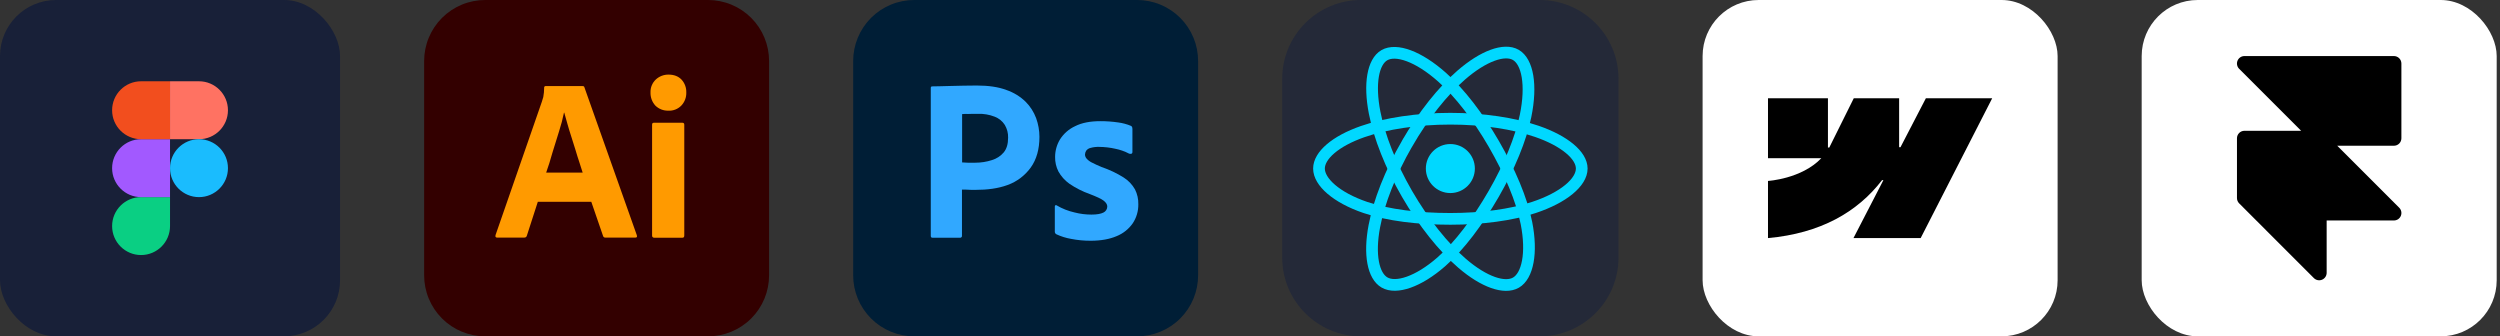<svg width="446" height="60" viewBox="0 0 446 60" fill="none" xmlns="http://www.w3.org/2000/svg">
<rect x="0" y="0" width="446" height="60" fill="#333333" stroke="none"/>
<rect width="60.667" height="60" rx="10" fill="#182038"/>
<g clip-path="url(#clip0_618_5311)">
<path d="M25.167 45.5C28.019 45.5 30.333 43.185 30.333 40.333V35.166H25.167C22.315 35.166 20 37.481 20 40.333C20 43.185 22.315 45.5 25.167 45.5Z" fill="#0ACF83"/>
<path d="M20 30C20 27.148 22.315 24.834 25.167 24.834H30.333V35.167H25.167C22.315 35.167 20 32.852 20 30Z" fill="#A259FF"/>
<path d="M20 19.667C20 16.815 22.315 14.5 25.167 14.5H30.333V24.833H25.167C22.315 24.833 20 22.519 20 19.667Z" fill="#F24E1E"/>
<path d="M30.334 14.5H35.501C38.353 14.5 40.667 16.815 40.667 19.667C40.667 22.519 38.353 24.833 35.501 24.833H30.334V14.5Z" fill="#FF7262"/>
<path d="M40.667 30C40.667 32.852 38.353 35.167 35.501 35.167C32.649 35.167 30.334 32.852 30.334 30C30.334 27.148 32.649 24.834 35.501 24.834C38.353 24.834 40.667 27.148 40.667 30Z" fill="#1ABCFE"/>
</g>
<g clip-path="url(#clip1_618_5311)">
<path d="M86.564 4.83609e-06H126.307C127.738 -0.001 129.156 0.28 130.479 0.827C131.802 1.374 133.004 2.177 134.016 3.189C135.028 4.201 135.831 5.403 136.378 6.726C136.925 8.048 137.206 9.466 137.204 10.897V49.103C137.206 50.534 136.925 51.952 136.378 53.274C135.831 54.597 135.028 55.799 134.016 56.811C133.004 57.823 131.802 58.626 130.479 59.173C129.156 59.72 127.738 60.001 126.307 60H86.564C85.132 60.001 83.714 59.72 82.392 59.173C81.069 58.626 79.867 57.823 78.855 56.811C77.843 55.799 77.04 54.597 76.493 53.274C75.946 51.952 75.665 50.534 75.666 49.103V10.897C75.665 9.466 75.946 8.048 76.493 6.726C77.04 5.403 77.843 4.201 78.855 3.189C79.867 2.177 81.069 1.374 82.392 0.827C83.714 0.28 85.132 -0.001 86.564 4.83609e-06Z" fill="#330000"/>
<path d="M105.486 36H95.947L93.999 42.026C93.977 42.136 93.915 42.234 93.825 42.3C93.735 42.366 93.623 42.397 93.511 42.385H88.691C88.409 42.385 88.332 42.231 88.409 41.923L96.665 18.154C96.742 17.898 96.819 17.616 96.922 17.308C97.025 16.759 97.076 16.201 97.076 15.641C97.068 15.577 97.085 15.512 97.123 15.46C97.161 15.408 97.217 15.372 97.281 15.359H103.922C104.127 15.359 104.229 15.436 104.255 15.565L113.614 41.975C113.691 42.257 113.614 42.385 113.358 42.385H107.999C107.908 42.394 107.817 42.37 107.742 42.319C107.667 42.267 107.613 42.191 107.588 42.103L105.486 36ZM97.435 30.795H103.947C103.794 30.257 103.588 29.616 103.358 28.949C103.127 28.282 102.896 27.513 102.665 26.744C102.435 25.975 102.178 25.18 101.922 24.385C101.665 23.59 101.435 22.847 101.229 22.103C101.024 21.359 100.845 20.718 100.665 20.103H100.614C100.384 21.221 100.093 22.325 99.742 23.411C99.358 24.641 98.973 25.924 98.563 27.206C98.204 28.513 97.819 29.718 97.435 30.795Z" fill="#FF9A00"/>
<path d="M119.205 19.744C118.784 19.753 118.365 19.678 117.973 19.524C117.582 19.37 117.224 19.14 116.923 18.846C116.335 18.204 116.022 17.357 116.051 16.487C116.036 16.063 116.11 15.641 116.269 15.248C116.428 14.855 116.668 14.499 116.974 14.205C117.59 13.623 118.408 13.301 119.256 13.308C120.256 13.308 121.025 13.615 121.589 14.205C122.157 14.827 122.461 15.645 122.435 16.487C122.451 16.92 122.38 17.352 122.226 17.758C122.071 18.163 121.838 18.533 121.538 18.846C121.236 19.154 120.871 19.393 120.469 19.548C120.066 19.703 119.635 19.77 119.205 19.744ZM116.333 42V22.256C116.333 22 116.435 21.898 116.666 21.898H121.743C121.974 21.898 122.076 22.026 122.076 22.256V42C122.076 42.282 121.974 42.41 121.743 42.41H116.717C116.664 42.415 116.609 42.407 116.559 42.388C116.508 42.368 116.463 42.337 116.426 42.298C116.389 42.259 116.361 42.211 116.345 42.16C116.329 42.108 116.325 42.053 116.333 42Z" fill="#FF9A00"/>
</g>
<g clip-path="url(#clip2_618_5311)">
<path d="M163.103 4.83609e-06H202.846C204.278 -0.001 205.695 0.28 207.018 0.827C208.341 1.374 209.543 2.177 210.555 3.189C211.567 4.201 212.37 5.403 212.917 6.726C213.464 8.048 213.745 9.466 213.744 10.897V49.103C213.745 50.534 213.464 51.952 212.917 53.274C212.37 54.597 211.567 55.799 210.555 56.811C209.543 57.823 208.341 58.626 207.018 59.173C205.695 59.72 204.278 60.001 202.846 60H163.103C161.671 60.001 160.253 59.72 158.931 59.173C157.608 58.626 156.406 57.823 155.394 56.811C154.382 55.799 153.579 54.597 153.032 53.274C152.485 51.952 152.204 50.534 152.205 49.103V10.897C152.204 9.466 152.485 8.048 153.032 6.726C153.579 5.403 154.382 4.201 155.394 3.189C156.406 2.177 157.608 1.374 158.931 0.827C160.253 0.28 161.671 -0.001 163.103 4.83609e-06Z" fill="#001E36"/>
<path d="M166.051 42.077V15.693C166.051 15.513 166.128 15.411 166.307 15.411C166.743 15.411 167.153 15.411 167.743 15.385C168.333 15.359 168.999 15.359 169.692 15.334C170.384 15.308 171.128 15.308 171.923 15.283C172.717 15.257 173.487 15.257 174.256 15.257C176.358 15.257 178.102 15.513 179.538 16.052C180.825 16.489 181.999 17.207 182.974 18.154C183.8 18.983 184.438 19.98 184.846 21.077C185.234 22.146 185.433 23.274 185.435 24.411C185.435 26.616 184.923 28.436 183.897 29.872C182.867 31.306 181.428 32.396 179.769 33C178.025 33.642 176.102 33.872 173.999 33.872C173.384 33.872 172.974 33.872 172.717 33.847C172.461 33.821 172.102 33.821 171.615 33.821V42.052C171.621 42.094 171.618 42.137 171.607 42.178C171.595 42.219 171.576 42.257 171.55 42.291C171.524 42.324 171.491 42.352 171.453 42.373C171.416 42.393 171.375 42.406 171.333 42.411H166.358C166.153 42.411 166.051 42.308 166.051 42.077ZM171.641 20.359V28.975C171.999 29 172.333 29.026 172.641 29.026H173.999C175 29.027 175.995 28.872 176.948 28.564C177.766 28.324 178.496 27.852 179.051 27.206C179.589 26.564 179.846 25.693 179.846 24.564C179.87 23.763 179.665 22.972 179.256 22.282C178.828 21.617 178.2 21.105 177.461 20.821C176.498 20.444 175.468 20.269 174.435 20.308C173.769 20.308 173.179 20.308 172.692 20.334C172.341 20.311 171.989 20.319 171.641 20.359Z" fill="#31A8FF"/>
<path d="M201.435 27.411C200.661 27.003 199.832 26.709 198.973 26.539C198.031 26.325 197.068 26.214 196.102 26.206C195.583 26.188 195.064 26.248 194.563 26.385C194.244 26.451 193.96 26.634 193.768 26.898C193.639 27.106 193.568 27.345 193.563 27.59C193.575 27.834 193.665 28.068 193.82 28.257C194.063 28.542 194.359 28.777 194.691 28.949C195.281 29.257 195.896 29.539 196.512 29.795C197.897 30.262 199.223 30.89 200.461 31.667C201.303 32.197 201.999 32.928 202.486 33.795C202.898 34.613 203.101 35.521 203.076 36.436C203.097 37.648 202.748 38.838 202.076 39.846C201.361 40.87 200.363 41.663 199.204 42.129C197.948 42.667 196.409 42.949 194.563 42.949C193.393 42.954 192.224 42.842 191.076 42.616C190.172 42.459 189.292 42.184 188.461 41.795C188.371 41.75 188.297 41.68 188.247 41.594C188.197 41.507 188.173 41.408 188.179 41.308V36.846C188.176 36.803 188.184 36.759 188.202 36.719C188.22 36.679 188.247 36.643 188.281 36.616C188.317 36.595 188.359 36.586 188.401 36.59C188.442 36.595 188.481 36.613 188.512 36.641C189.5 37.224 190.572 37.648 191.691 37.898C192.679 38.155 193.696 38.284 194.717 38.282C195.691 38.282 196.384 38.154 196.845 37.923C197.051 37.828 197.226 37.676 197.348 37.486C197.471 37.295 197.536 37.073 197.538 36.846C197.538 36.487 197.332 36.154 196.922 35.821C196.512 35.487 195.666 35.103 194.409 34.616C193.12 34.162 191.896 33.541 190.768 32.77C189.965 32.197 189.299 31.452 188.82 30.59C188.41 29.78 188.208 28.882 188.23 27.975C188.234 26.881 188.535 25.808 189.102 24.872C189.753 23.843 190.688 23.024 191.794 22.513C192.999 21.898 194.512 21.616 196.332 21.616C197.396 21.616 198.459 21.693 199.512 21.846C200.269 21.949 201.01 22.147 201.717 22.436C201.83 22.476 201.922 22.559 201.973 22.667C202.003 22.767 202.02 22.87 202.025 22.975V27.154C202.025 27.204 202.014 27.253 201.991 27.298C201.969 27.342 201.937 27.381 201.896 27.411C201.747 27.464 201.584 27.464 201.435 27.411Z" fill="#31A8FF"/>
</g>
<g clip-path="url(#clip3_618_5311)">
<path d="M274.682 0H242.807C235.04 0 228.744 6.296 228.744 14.062V45.938C228.744 53.704 235.04 60 242.807 60H274.682C282.448 60 288.744 53.704 288.744 45.938V14.062C288.744 6.296 282.448 0 274.682 0Z" fill="#242938"/>
<path d="M258.744 34.442C261.159 34.442 263.116 32.484 263.116 30.069C263.116 27.654 261.159 25.697 258.744 25.697C256.329 25.697 254.371 27.654 254.371 30.069C254.371 32.484 256.329 34.442 258.744 34.442Z" fill="#00D8FF"/>
<path d="M258.745 21.179C264.615 21.179 270.069 22.021 274.181 23.437C279.135 25.142 282.182 27.728 282.182 30.069C282.182 32.509 278.953 35.255 273.633 37.018C269.61 38.351 264.317 39.046 258.745 39.046C253.031 39.046 247.62 38.393 243.553 37.003C238.406 35.244 235.307 32.462 235.307 30.069C235.307 27.747 238.215 25.181 243.1 23.478C247.227 22.039 252.816 21.179 258.744 21.179H258.745Z" stroke="#00D8FF" stroke-width="2.089"/>
<path d="M251.005 25.649C253.938 20.564 257.392 16.261 260.672 13.406C264.625 9.966 268.387 8.619 270.414 9.788C272.528 11.007 273.294 15.176 272.164 20.665C271.309 24.815 269.267 29.748 266.483 34.576C263.628 39.525 260.36 43.886 257.124 46.715C253.029 50.294 249.07 51.589 246.997 50.394C244.986 49.234 244.217 45.433 245.182 40.35C245.997 36.056 248.043 30.785 251.004 25.649H251.005Z" stroke="#00D8FF" stroke-width="2.089"/>
<path d="M251.013 34.589C248.072 29.509 246.07 24.366 245.234 20.098C244.228 14.956 244.939 11.024 246.965 9.851C249.077 8.629 253.071 10.047 257.262 13.768C260.431 16.581 263.685 20.814 266.477 25.637C269.34 30.581 271.485 35.591 272.32 39.807C273.376 45.142 272.521 49.219 270.45 50.418C268.44 51.581 264.763 50.349 260.842 46.975C257.528 44.124 253.984 39.719 251.013 34.589Z" stroke="#00D8FF" stroke-width="2.089"/>
</g>
<rect x="303.744" width="63.333" height="60" rx="10" fill="white"/>
<g clip-path="url(#clip4_618_5311)">
<path d="M355.41 17.525L342.647 42.475H330.658L336 32.135H335.76C331.353 37.855 324.778 41.622 315.41 42.475V32.279C315.41 32.279 321.403 31.924 324.927 28.22H315.41V17.525H326.105V26.322L326.345 26.32L330.715 17.525H338.805V26.265H339.045L343.578 17.525H355.41Z" fill="black"/>
</g>
<rect x="382.076" width="63.333" height="60" rx="10" fill="white"/>
<g clip-path="url(#clip5_618_5311)">
<path d="M399.176 10.824C399.277 10.58 399.448 10.372 399.667 10.225C399.886 10.078 400.144 10 400.408 10H427.075C427.428 10 427.768 10.14 428.018 10.39C428.268 10.641 428.408 10.98 428.408 11.333V24.667C428.408 25.02 428.268 25.359 428.018 25.61C427.768 25.86 427.428 26 427.075 26H416.96L428.019 37.056C428.206 37.242 428.333 37.48 428.385 37.739C428.436 37.998 428.41 38.267 428.309 38.511C428.208 38.755 428.036 38.963 427.817 39.109C427.597 39.256 427.339 39.334 427.075 39.333H415.075V48.667C415.075 48.931 414.997 49.189 414.851 49.409C414.704 49.628 414.496 49.8 414.252 49.901C414.008 50.002 413.74 50.028 413.481 49.977C413.222 49.925 412.984 49.798 412.797 49.611L399.464 36.277C399.34 36.153 399.242 36.006 399.175 35.844C399.109 35.682 399.074 35.508 399.075 35.333V24.667C399.075 24.313 399.215 23.974 399.465 23.724C399.715 23.474 400.054 23.333 400.408 23.333H410.523L399.464 12.277C399.278 12.091 399.151 11.853 399.1 11.594C399.048 11.336 399.075 11.068 399.176 10.824Z" fill="black"/>
</g>
<defs>
<clipPath id="clip0_618_5311">
<rect width="20.667" height="31" fill="white" transform="translate(20 14.5)"/>
</clipPath>
<clipPath id="clip1_618_5311">
<rect width="61.538" height="60" fill="white" transform="translate(75.666)"/>
</clipPath>
<clipPath id="clip2_618_5311">
<rect width="61.538" height="60" fill="white" transform="translate(152.205)"/>
</clipPath>
<clipPath id="clip3_618_5311">
<rect width="60" height="60" fill="white" transform="translate(228.744)"/>
</clipPath>
<clipPath id="clip4_618_5311">
<rect width="40" height="40" fill="white" transform="translate(315.41 10)"/>
</clipPath>
<clipPath id="clip5_618_5311">
<rect width="40" height="40" fill="white" transform="translate(393.742 10)"/>
</clipPath>
</defs>
</svg>
